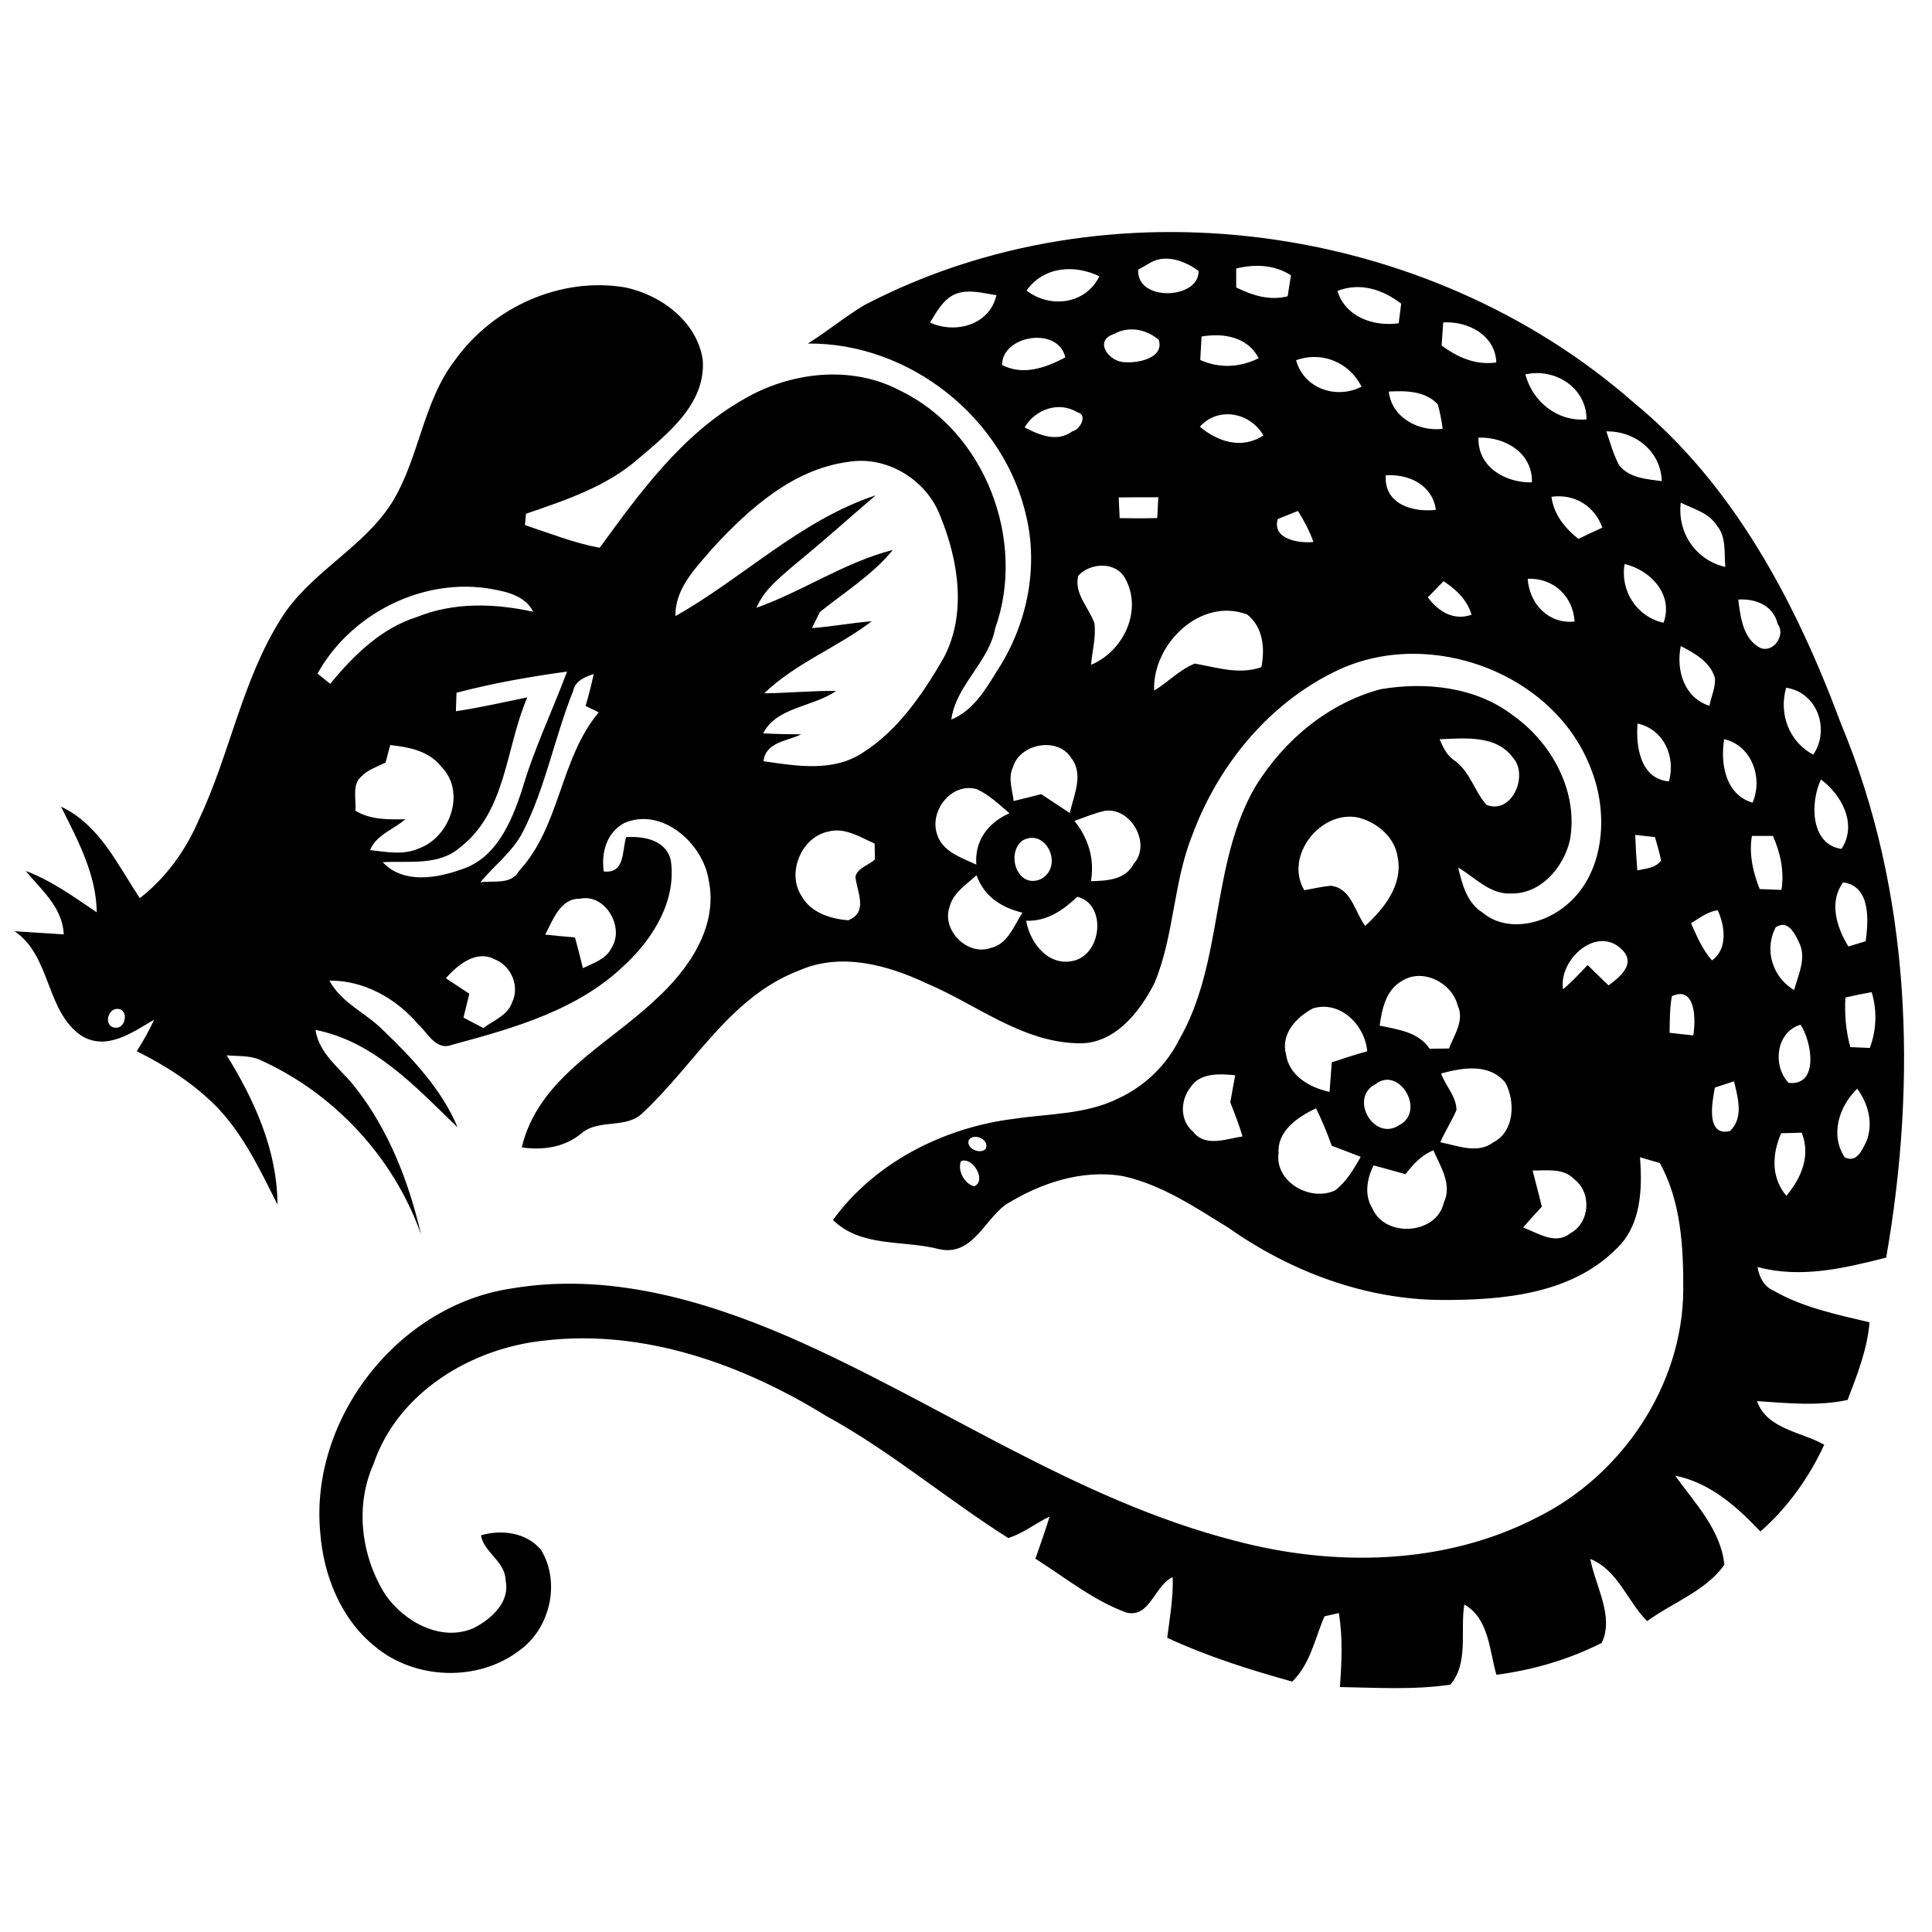 <?xml version="1.0" encoding="UTF-8" ?>
<!DOCTYPE svg PUBLIC "-//W3C//DTD SVG 1.1//EN" "http://www.w3.org/Graphics/SVG/1.1/DTD/svg11.dtd">
<svg width="280pt" height="280pt" viewBox="0 0 280 280" version="1.1" xmlns="http://www.w3.org/2000/svg">
<g>
<path fill="#000" opacity="1.00" d=" M 125.23 44.24 C 160.63 25.72 206.82 32.09 236.71 58.29 C 251.32 70.24 260.36 87.53 266.83 104.94 C 276.99 129.28 277.86 156.53 273.36 182.26 C 267.27 183.81 260.96 185.32 254.71 183.62 C 254.95 185.08 255.63 186.44 257.05 187.06 C 261.32 189.51 266.21 190.51 270.95 191.64 C 270.62 195.56 269.16 199.25 267.77 202.89 C 263.43 203.83 259.01 203.34 254.64 203.06 C 256.08 207.14 261.05 207.49 264.38 209.38 C 262.19 214.14 259.07 218.49 255.13 221.96 C 251.72 218.34 247.81 214.88 242.78 213.86 C 245.62 217.86 249.38 221.64 249.91 226.78 C 247.21 230.59 242.41 232.24 238.71 234.95 C 235.82 232.04 234.51 227.58 230.48 225.93 C 231.19 229.83 233.99 234.28 232.13 238.10 C 227.39 240.51 222.14 242.04 216.87 242.72 C 215.84 239.19 215.81 234.58 212.22 232.54 C 211.60 236.33 212.88 241.02 210.20 244.15 C 204.91 244.94 199.52 244.59 194.19 244.50 C 194.45 240.93 194.62 237.33 194.04 233.78 C 193.52 233.89 192.48 234.12 191.96 234.24 C 190.55 237.47 189.92 241.14 187.28 243.71 C 181.11 241.99 174.98 240.06 169.16 237.36 C 169.54 234.44 170.05 231.52 169.96 228.56 C 167.31 229.77 166.68 234.52 163.26 233.71 C 158.42 231.95 154.37 228.62 150.06 225.90 C 150.76 223.87 151.49 221.84 152.12 219.79 C 150.08 220.75 148.29 222.25 146.12 222.90 C 137.18 217.25 129.04 210.30 119.72 205.20 C 107.62 197.74 93.34 192.60 78.95 194.28 C 68.37 195.35 57.67 201.74 54.13 212.19 C 51.40 218.31 52.34 225.58 55.88 231.16 C 58.60 235.06 64.00 238.04 68.70 235.93 C 71.22 234.61 73.93 232.23 73.28 229.06 C 73.25 226.29 70.11 225.00 69.71 222.51 C 72.71 221.63 76.31 222.10 78.40 224.61 C 81.29 229.33 79.73 236.06 75.23 239.23 C 69.23 243.79 60.14 243.45 54.37 238.64 C 49.40 234.67 46.87 228.29 46.41 222.09 C 44.87 205.55 57.78 189.09 74.24 186.72 C 87.98 184.40 101.82 188.34 114.35 193.76 C 136.05 203.24 155.79 217.34 178.96 223.29 C 193.34 227.11 209.39 226.86 222.79 219.90 C 235.03 213.84 243.83 200.85 243.95 187.06 C 243.98 180.80 243.65 174.16 240.56 168.56 C 239.84 168.35 238.40 167.93 237.68 167.72 C 238.04 172.41 237.86 177.69 234.13 181.11 C 227.62 187.56 217.72 188.44 209.02 188.40 C 197.93 188.37 187.08 184.31 178.07 177.96 C 173.24 174.99 168.41 171.71 162.79 170.46 C 156.80 169.42 150.71 171.48 145.67 174.64 C 142.58 176.96 140.83 182.12 136.08 181.03 C 130.94 179.69 124.82 180.83 120.72 176.81 C 126.77 168.46 136.82 163.40 146.93 162.15 C 152.01 161.39 157.38 161.53 162.08 159.19 C 165.84 157.45 168.99 154.46 170.85 150.75 C 177.43 139.40 175.35 125.22 182.00 113.90 C 186.09 107.28 192.51 101.90 200.11 99.88 C 206.64 98.78 213.91 99.54 219.30 103.70 C 224.92 107.67 228.80 114.80 227.52 121.77 C 226.63 125.69 223.30 129.60 218.99 129.49 C 215.94 129.66 213.76 127.15 211.33 125.73 C 211.90 128.14 212.59 130.83 214.84 132.24 C 218.20 135.07 223.25 134.07 226.49 131.59 C 232.57 127.08 233.23 118.05 230.59 111.46 C 225.34 97.57 207.40 90.91 194.08 97.04 C 184.08 101.68 176.57 110.80 172.79 121.05 C 170.03 127.94 170.18 135.60 167.33 142.44 C 165.15 146.76 161.39 151.51 156.03 151.19 C 147.99 150.95 141.50 145.57 134.37 142.55 C 128.66 139.85 121.86 137.97 115.79 140.66 C 105.85 144.43 100.65 154.29 93.22 161.22 C 90.83 163.71 86.83 162.06 84.26 164.26 C 81.82 166.29 78.68 166.73 75.62 166.29 C 77.98 156.24 88.02 151.48 94.94 144.93 C 99.75 140.58 104.15 134.32 102.70 127.51 C 101.86 122.19 95.90 116.90 90.45 119.29 C 87.91 120.67 87.11 123.59 87.50 126.30 C 90.60 126.63 90.14 123.38 90.74 121.33 C 93.30 121.15 96.47 121.73 97.21 124.63 C 98.09 130.39 94.75 135.90 90.68 139.71 C 83.88 146.38 74.45 149.01 65.51 151.42 C 63.17 152.33 62.02 149.71 60.58 148.42 C 57.41 144.70 52.71 142.05 47.74 142.12 C 49.48 145.38 53.09 146.81 55.59 149.37 C 59.83 153.45 64.02 157.89 66.32 163.39 C 60.35 157.63 54.25 150.93 45.72 149.26 C 46.26 152.81 49.37 154.88 51.43 157.52 C 56.32 163.72 59.25 171.26 61.02 178.91 C 57.07 167.71 48.37 158.36 37.53 153.54 C 36.05 152.94 34.40 153.10 32.85 152.94 C 36.89 159.46 40.19 166.74 40.21 174.56 C 37.73 169.63 35.34 164.54 31.49 160.50 C 28.15 157.08 24.08 154.47 19.82 152.35 C 20.74 150.88 21.63 149.39 22.31 147.79 C 19.20 149.62 15.47 152.33 11.82 150.12 C 6.58 146.56 7.45 138.58 2.11 134.96 C 4.48 135.12 6.86 135.27 9.24 135.42 C 9.08 131.53 6.01 129.00 3.73 126.22 C 7.48 127.63 10.73 130.00 14.02 132.22 C 13.95 126.66 11.25 121.74 8.85 116.91 C 14.47 119.55 17.00 125.31 20.27 130.16 C 24.09 127.20 26.96 123.17 28.85 118.75 C 33.32 109.28 35.07 98.64 40.70 89.71 C 44.87 82.96 52.58 79.52 56.81 72.83 C 60.82 66.32 61.27 58.14 66.06 52.04 C 71.54 44.46 81.30 40.09 90.59 41.65 C 95.80 42.73 100.98 46.58 101.84 52.09 C 102.36 58.45 96.85 62.79 92.52 66.48 C 87.88 70.55 81.95 72.49 76.23 74.46 C 76.19 74.87 76.11 75.69 76.08 76.10 C 79.65 77.28 83.19 78.70 86.91 79.39 C 92.79 71.31 98.93 62.86 107.82 57.84 C 114.56 53.90 123.39 52.86 130.43 56.60 C 142.73 62.49 148.79 78.29 144.24 91.03 C 143.30 96.03 138.55 99.28 137.87 104.28 C 140.95 103.04 142.76 100.07 144.41 97.37 C 148.70 90.90 150.52 82.69 148.79 75.07 C 145.67 60.65 131.85 49.64 117.08 49.79 C 119.87 48.05 122.41 45.94 125.23 44.24 M 166.42 38.25 C 166.05 38.46 165.32 38.87 164.96 39.08 C 164.68 43.82 173.87 43.38 173.70 39.26 C 171.65 37.76 168.74 36.69 166.42 38.25 M 148.77 42.11 C 152.19 44.75 157.36 44.10 159.33 40.04 C 155.70 38.29 151.26 38.61 148.77 42.11 M 179.16 38.91 C 179.16 39.60 179.16 40.97 179.16 41.66 C 181.49 42.81 184.01 43.61 186.62 42.94 C 186.74 42.18 186.97 40.66 187.09 39.90 C 184.68 38.34 181.88 38.26 179.16 38.91 M 138.52 42.59 C 136.70 43.34 135.76 45.17 134.79 46.75 C 138.50 48.44 143.43 47.09 144.41 42.78 C 142.47 42.50 140.43 41.87 138.52 42.59 M 193.83 42.16 C 194.99 45.95 199.08 47.36 202.71 46.85 C 202.80 46.14 202.98 44.72 203.07 44.01 C 200.40 41.95 197.13 40.88 193.83 42.16 M 209.16 46.73 C 209.10 47.56 208.98 49.23 208.93 50.07 C 211.24 51.80 213.90 52.96 216.86 52.53 C 216.71 48.55 212.72 46.51 209.16 46.73 M 161.47 48.40 C 158.40 49.37 160.76 52.53 163.07 52.49 C 164.99 52.64 168.74 51.88 167.94 49.27 C 166.19 47.71 163.55 47.21 161.47 48.40 M 145.23 52.90 C 148.28 54.48 151.59 53.29 154.39 51.80 C 153.39 47.24 145.20 48.58 145.23 52.90 M 174.14 48.77 C 174.10 49.62 174.00 51.32 173.95 52.17 C 176.72 53.42 179.71 53.27 182.42 51.91 C 180.78 48.80 177.33 48.23 174.14 48.77 M 187.84 52.20 C 188.95 56.33 193.67 57.92 197.33 56.04 C 195.55 52.51 191.61 50.86 187.84 52.20 M 221.07 54.26 C 222.11 58.23 225.74 61.15 229.93 60.78 C 229.94 56.18 225.35 53.29 221.07 54.26 M 201.27 56.75 C 201.70 60.52 205.57 62.57 209.09 62.15 C 208.93 60.96 208.69 59.78 208.39 58.62 C 206.59 56.64 203.73 56.61 201.27 56.75 M 148.49 61.95 C 150.63 63.05 153.21 64.15 155.41 62.51 C 156.52 62.29 157.70 60.13 156.16 59.76 C 153.45 58.09 150.03 59.32 148.49 61.95 M 173.89 61.84 C 176.53 64.06 179.99 65.15 183.10 63.11 C 181.20 59.77 176.56 58.87 173.89 61.84 M 232.80 62.52 C 233.36 64.15 233.82 65.83 234.63 67.37 C 236.06 69.29 238.67 69.44 240.84 69.73 C 240.70 65.39 236.97 62.45 232.80 62.52 M 214.27 63.43 C 214.15 67.73 218.20 69.99 222.02 69.91 C 222.13 65.66 218.16 63.29 214.27 63.43 M 103.35 79.37 C 100.91 82.24 97.81 85.23 97.89 89.29 C 107.72 83.75 116.01 75.39 126.90 71.79 C 122.94 75.19 119.05 78.68 115.00 81.98 C 112.95 83.76 110.71 85.50 109.64 88.08 C 116.39 85.68 122.40 81.49 129.40 79.70 C 126.44 83.32 122.42 85.80 118.82 88.70 C 118.53 89.28 117.96 90.45 117.67 91.03 C 120.57 90.81 123.44 90.27 126.34 90.04 C 121.36 93.84 115.29 96.10 110.76 100.48 C 114.23 100.44 117.70 100.10 121.18 100.13 C 117.85 102.49 112.57 102.42 110.60 106.28 C 112.43 106.39 114.27 106.41 116.11 106.43 C 114.07 107.43 110.96 107.54 110.65 110.32 C 115.41 111.02 120.77 111.93 125.05 109.08 C 130.14 105.84 133.68 100.65 136.67 95.52 C 140.16 89.11 138.93 81.29 136.28 74.81 C 134.32 69.58 128.59 66.02 123.01 66.93 C 114.99 67.96 108.63 73.66 103.35 79.37 M 200.84 68.88 C 200.53 73.04 204.73 74.29 208.10 73.89 C 207.59 70.28 204.20 68.67 200.84 68.88 M 162.13 72.09 C 162.17 72.84 162.24 74.34 162.27 75.09 C 164.09 75.13 165.90 75.13 167.72 75.08 C 167.76 74.33 167.84 72.82 167.87 72.07 C 165.96 72.06 164.04 72.07 162.13 72.09 M 224.85 72.00 C 225.19 74.57 226.78 76.54 228.76 78.10 C 229.91 77.54 231.06 77.00 232.23 76.47 C 231.09 73.32 228.20 71.53 224.85 72.00 M 243.59 72.85 C 243.06 77.21 245.77 81.18 250.05 82.17 C 249.85 80.16 250.23 77.86 248.84 76.19 C 247.68 74.33 245.43 73.76 243.59 72.85 M 185.19 75.22 C 184.30 78.14 188.26 78.77 190.35 78.55 C 189.80 76.95 189.00 75.48 188.11 74.05 C 187.38 74.34 185.92 74.93 185.19 75.22 M 156.28 83.42 C 155.60 86.03 157.81 88.03 158.61 90.32 C 158.88 92.33 158.28 94.34 158.12 96.35 C 162.81 94.40 165.63 88.50 163.09 83.87 C 161.76 81.34 158.06 81.51 156.28 83.42 M 235.45 81.74 C 234.79 85.66 237.21 89.38 241.09 90.26 C 242.58 86.20 239.22 82.62 235.45 81.74 M 221.40 83.88 C 221.66 87.51 224.40 90.47 228.20 90.08 C 227.99 86.40 225.11 83.72 221.40 83.88 M 46.02 97.62 C 46.48 97.99 47.39 98.73 47.85 99.10 C 51.25 95.00 55.20 91.06 60.42 89.42 C 65.81 87.24 71.69 87.44 77.27 88.66 C 76.17 86.42 73.57 85.77 71.33 85.38 C 61.45 83.57 50.85 88.88 46.02 97.62 M 206.93 86.58 C 208.46 88.62 210.64 90.00 213.27 89.10 C 212.64 86.94 211.04 85.42 209.21 84.23 C 208.64 84.82 207.50 85.99 206.93 86.58 M 251.92 86.89 C 252.25 89.42 252.59 92.60 255.12 93.90 C 257.01 94.69 258.85 92.01 257.64 90.45 C 257.01 87.74 254.47 86.74 251.92 86.89 M 167.26 100.09 C 169.29 98.88 170.94 97.05 173.16 96.17 C 176.38 96.73 179.57 97.83 182.81 96.69 C 183.34 93.97 183.08 90.89 180.74 89.05 C 173.97 86.51 167.01 93.35 167.26 100.09 M 243.59 93.63 C 242.88 97.11 244.07 101.14 247.75 102.29 C 247.98 100.94 248.67 99.62 248.53 98.23 C 247.84 95.90 245.59 94.67 243.59 93.63 M 66.16 100.40 C 66.14 101.07 66.10 102.41 66.07 103.08 C 69.55 102.56 72.98 101.77 76.42 101.07 C 73.28 108.29 73.42 117.54 66.74 122.76 C 63.62 125.54 59.27 124.74 55.46 124.95 C 58.44 128.15 63.35 127.29 67.01 125.95 C 71.93 124.33 74.11 119.12 75.62 114.60 C 77.33 108.67 80.03 103.10 82.18 97.33 C 76.79 98.07 71.43 99.01 66.16 100.40 M 83.07 100.13 C 80.35 106.89 79.06 114.19 75.71 120.70 C 74.21 123.51 71.61 125.45 69.61 127.87 C 71.51 127.58 74.10 128.29 75.22 126.22 C 81.25 119.71 81.11 109.99 86.78 103.23 C 86.30 103.00 85.34 102.54 84.86 102.31 C 85.33 100.79 85.71 99.24 86.04 97.68 C 84.77 98.10 83.37 98.67 83.07 100.13 M 258.86 99.67 C 257.78 103.47 259.27 107.49 262.79 109.37 C 265.27 105.74 263.38 100.33 258.86 99.67 M 237.33 104.86 C 237.05 108.19 237.73 112.88 241.88 113.25 C 242.87 109.65 241.14 105.71 237.33 104.86 M 208.64 107.14 C 209.15 108.30 209.67 109.50 210.79 110.21 C 213.03 111.80 213.67 114.65 215.43 116.65 C 219.13 118.11 221.60 112.33 219.24 109.77 C 216.78 106.47 212.25 107.00 208.64 107.14 M 56.55 107.98 C 56.38 108.61 56.05 109.88 55.88 110.52 C 54.71 111.10 53.39 111.51 52.45 112.46 C 50.92 113.68 51.68 115.82 51.50 117.49 C 53.70 118.83 56.25 118.78 58.74 118.73 C 57.04 120.23 54.55 120.97 53.63 123.20 C 55.97 123.46 58.45 123.97 60.69 122.97 C 65.23 121.35 67.59 114.76 63.96 111.12 C 62.19 108.83 59.26 108.27 56.55 107.98 M 146.82 111.16 C 146.05 112.73 146.72 114.47 146.91 116.09 C 148.24 115.77 149.57 115.44 150.90 115.09 C 152.28 115.99 153.65 116.92 155.04 117.83 C 155.61 115.26 157.13 112.18 155.21 109.80 C 153.28 106.75 147.81 107.76 146.82 111.16 M 249.88 107.13 C 249.30 110.66 250.05 115.16 253.99 116.33 C 255.55 112.77 253.88 108.03 249.88 107.13 M 135.79 120.86 C 136.54 123.43 139.33 124.29 141.50 125.31 C 141.21 121.84 143.23 119.21 146.30 117.86 C 144.79 116.60 143.36 115.17 141.54 114.36 C 137.91 113.37 134.69 117.47 135.79 120.86 M 263.91 112.97 C 262.33 116.25 262.35 122.38 266.87 123.03 C 269.23 119.52 266.93 115.20 263.91 112.97 M 155.72 118.98 C 157.74 121.50 158.66 124.48 158.11 127.71 C 160.39 127.65 163.11 127.53 164.30 125.20 C 166.94 122.28 163.85 116.86 160.01 117.53 C 158.54 117.88 157.14 118.46 155.72 118.98 M 189.03 129.02 C 190.30 128.80 191.57 128.49 192.87 128.37 C 195.86 128.71 196.33 132.16 197.85 134.19 C 200.59 131.70 203.36 128.21 202.56 124.25 C 202.18 121.37 199.63 119.23 196.96 118.51 C 191.47 117.25 186.06 124.04 189.03 129.02 M 116.17 129.86 C 117.48 132.26 120.35 133.16 122.91 133.38 C 125.87 132.23 124.23 129.34 123.97 127.08 C 124.27 125.75 125.91 125.42 126.80 124.55 C 126.79 123.98 126.77 122.83 126.76 122.26 C 124.66 121.32 122.43 119.87 120.03 120.52 C 116.12 121.33 113.98 126.53 116.17 129.86 M 236.99 121.00 C 237.05 122.71 237.15 124.43 237.29 126.14 C 238.52 125.88 239.92 125.83 240.73 124.72 C 240.52 123.57 240.17 122.45 239.85 121.32 C 239.14 121.24 237.71 121.08 236.99 121.00 M 253.90 121.15 C 253.46 123.79 254.04 126.39 255.03 128.85 C 255.82 128.88 257.39 128.94 258.18 128.97 C 258.62 126.27 258.03 123.62 256.95 121.15 C 256.19 121.15 254.67 121.15 253.90 121.15 M 148.17 121.82 C 145.71 123.76 147.50 128.95 150.90 127.38 C 154.21 125.53 151.60 119.90 148.17 121.82 M 137.62 131.43 C 136.42 134.76 140.17 138.57 143.52 137.40 C 146.04 136.88 146.93 134.18 148.18 132.27 C 145.12 131.53 142.61 129.91 141.53 126.84 C 140.06 128.20 138.14 129.37 137.62 131.43 M 267.12 127.88 C 265.02 130.76 266.19 134.42 267.88 137.17 C 268.51 136.98 269.77 136.60 270.39 136.41 C 270.80 133.40 271.14 128.42 267.12 127.88 M 79.02 135.45 C 80.45 135.60 81.89 135.74 83.33 135.86 C 83.74 137.34 84.11 138.82 84.48 140.31 C 85.97 139.58 87.79 139.05 88.59 137.44 C 90.60 134.44 87.75 129.45 84.04 130.25 C 81.19 130.19 80.11 133.38 79.02 135.45 M 148.72 133.44 C 149.30 136.79 152.08 140.23 155.80 139.19 C 159.79 138.00 160.29 130.96 156.13 129.97 C 154.04 131.95 151.74 133.54 148.72 133.44 M 245.08 133.81 C 245.91 135.69 246.74 137.62 248.11 139.19 C 250.44 137.53 249.99 134.20 248.95 131.92 C 247.48 132.12 246.30 133.05 245.08 133.81 M 257.35 134.40 C 255.63 137.63 256.89 141.66 260.02 143.48 C 260.63 141.24 261.88 138.78 260.69 136.50 C 260.06 135.18 259.05 133.23 257.35 134.40 M 226.53 143.38 C 227.80 142.30 228.94 141.08 230.09 139.86 C 231.10 140.85 232.10 141.84 233.12 142.81 C 234.67 141.69 237.08 139.76 235.20 137.76 C 231.59 133.88 225.84 139.02 226.53 143.38 M 64.61 141.77 C 65.74 142.52 66.88 143.27 68.02 144.02 C 67.73 145.18 67.45 146.33 67.17 147.48 C 68.14 147.98 69.10 148.48 70.05 148.99 C 71.52 147.88 73.58 147.17 74.21 145.28 C 75.37 142.96 74.08 139.94 71.69 139.03 C 68.98 137.61 66.33 139.86 64.61 141.77 M 203.16 142.18 C 200.85 143.48 200.29 146.23 199.95 148.64 C 202.57 149.20 205.57 149.55 207.19 151.99 C 207.89 151.98 209.30 151.96 210.00 151.96 C 210.75 149.99 212.27 147.87 211.26 145.72 C 210.43 142.40 206.15 140.23 203.16 142.18 M 242.30 144.37 C 241.98 146.12 242.00 147.90 241.97 149.68 C 242.83 149.77 244.54 149.96 245.40 150.06 C 245.78 147.89 245.80 142.78 242.30 144.37 M 267.45 144.57 C 267.31 146.99 267.52 149.42 268.16 151.76 C 268.87 151.79 270.28 151.85 270.99 151.88 C 271.96 149.27 272.06 146.47 271.26 143.79 C 269.98 144.01 268.71 144.27 267.45 144.57 M 17.03 146.21 C 15.48 146.19 15.02 148.91 16.79 148.95 C 18.29 149.01 18.66 146.24 17.03 146.21 M 190.29 146.14 C 187.93 147.38 185.61 149.81 186.36 152.71 C 186.78 155.92 189.82 157.62 192.69 158.25 C 192.80 156.82 192.91 155.39 193.01 153.96 C 194.71 153.39 196.42 152.84 198.15 152.36 C 197.83 148.58 194.26 144.95 190.29 146.14 M 259.22 156.94 C 263.68 157.43 262.58 150.94 260.95 148.51 C 257.36 149.56 256.87 154.50 259.22 156.94 M 208.86 155.58 C 209.48 157.37 211.09 158.93 211.08 160.88 C 210.38 162.48 209.44 163.96 208.73 165.55 C 211.22 166.01 214.14 167.30 216.43 165.55 C 219.51 163.98 219.63 159.60 218.16 156.90 C 215.84 154.06 211.94 154.73 208.86 155.58 M 172.50 157.63 C 171.04 159.53 170.99 162.41 172.92 164.02 C 174.67 166.32 177.75 165.04 180.08 164.70 C 179.58 163.02 178.94 161.39 178.30 159.75 C 178.54 158.45 178.77 157.14 179.01 155.83 C 176.76 155.62 173.88 155.43 172.50 157.63 M 199.37 157.11 C 195.43 159.11 199.12 165.49 202.76 163.08 C 206.71 161.06 202.80 154.45 199.37 157.11 M 248.53 157.62 C 248.14 159.72 247.18 164.75 250.72 163.92 C 252.76 161.98 251.85 159.07 251.31 156.71 C 250.61 156.94 249.22 157.39 248.53 157.62 M 267.34 167.72 C 269.07 168.61 269.87 166.69 270.49 165.43 C 271.53 162.83 270.78 159.97 269.16 157.79 C 266.53 160.32 265.20 164.45 267.34 167.72 M 185.30 167.12 C 184.73 171.30 189.91 174.21 193.49 172.52 C 195.15 171.27 196.19 169.42 197.21 167.66 C 195.81 167.11 194.42 166.58 193.01 166.06 C 192.35 164.21 191.60 162.39 190.73 160.62 C 188.14 161.86 185.10 163.84 185.30 167.12 M 258.14 164.24 C 256.82 167.25 256.65 170.65 258.89 173.30 C 261.08 170.71 262.44 167.50 261.12 164.16 C 260.38 164.18 258.89 164.22 258.14 164.24 M 140.46 165.12 C 139.82 166.35 142.00 167.39 142.84 166.52 C 143.48 165.23 141.33 164.17 140.46 165.12 M 203.69 170.17 C 202.14 169.76 200.61 169.29 199.06 168.90 C 198.11 170.84 197.68 173.21 198.91 175.15 C 200.74 179.43 208.21 178.95 209.25 174.29 C 210.50 171.66 208.76 169.06 207.74 166.72 C 206.01 167.38 204.81 168.76 203.69 170.17 M 139.27 168.29 C 138.73 169.62 139.78 171.57 141.17 171.93 C 143.06 171.16 140.97 167.55 139.27 168.29 M 222.12 169.64 C 222.55 171.39 223.04 173.13 223.45 174.88 C 222.54 175.88 221.62 176.87 220.74 177.90 C 222.87 178.68 225.40 180.49 227.57 178.74 C 230.45 177.22 230.72 172.80 228.12 170.88 C 226.56 169.23 224.15 169.67 222.12 169.64 Z" />
</g>
</svg>

